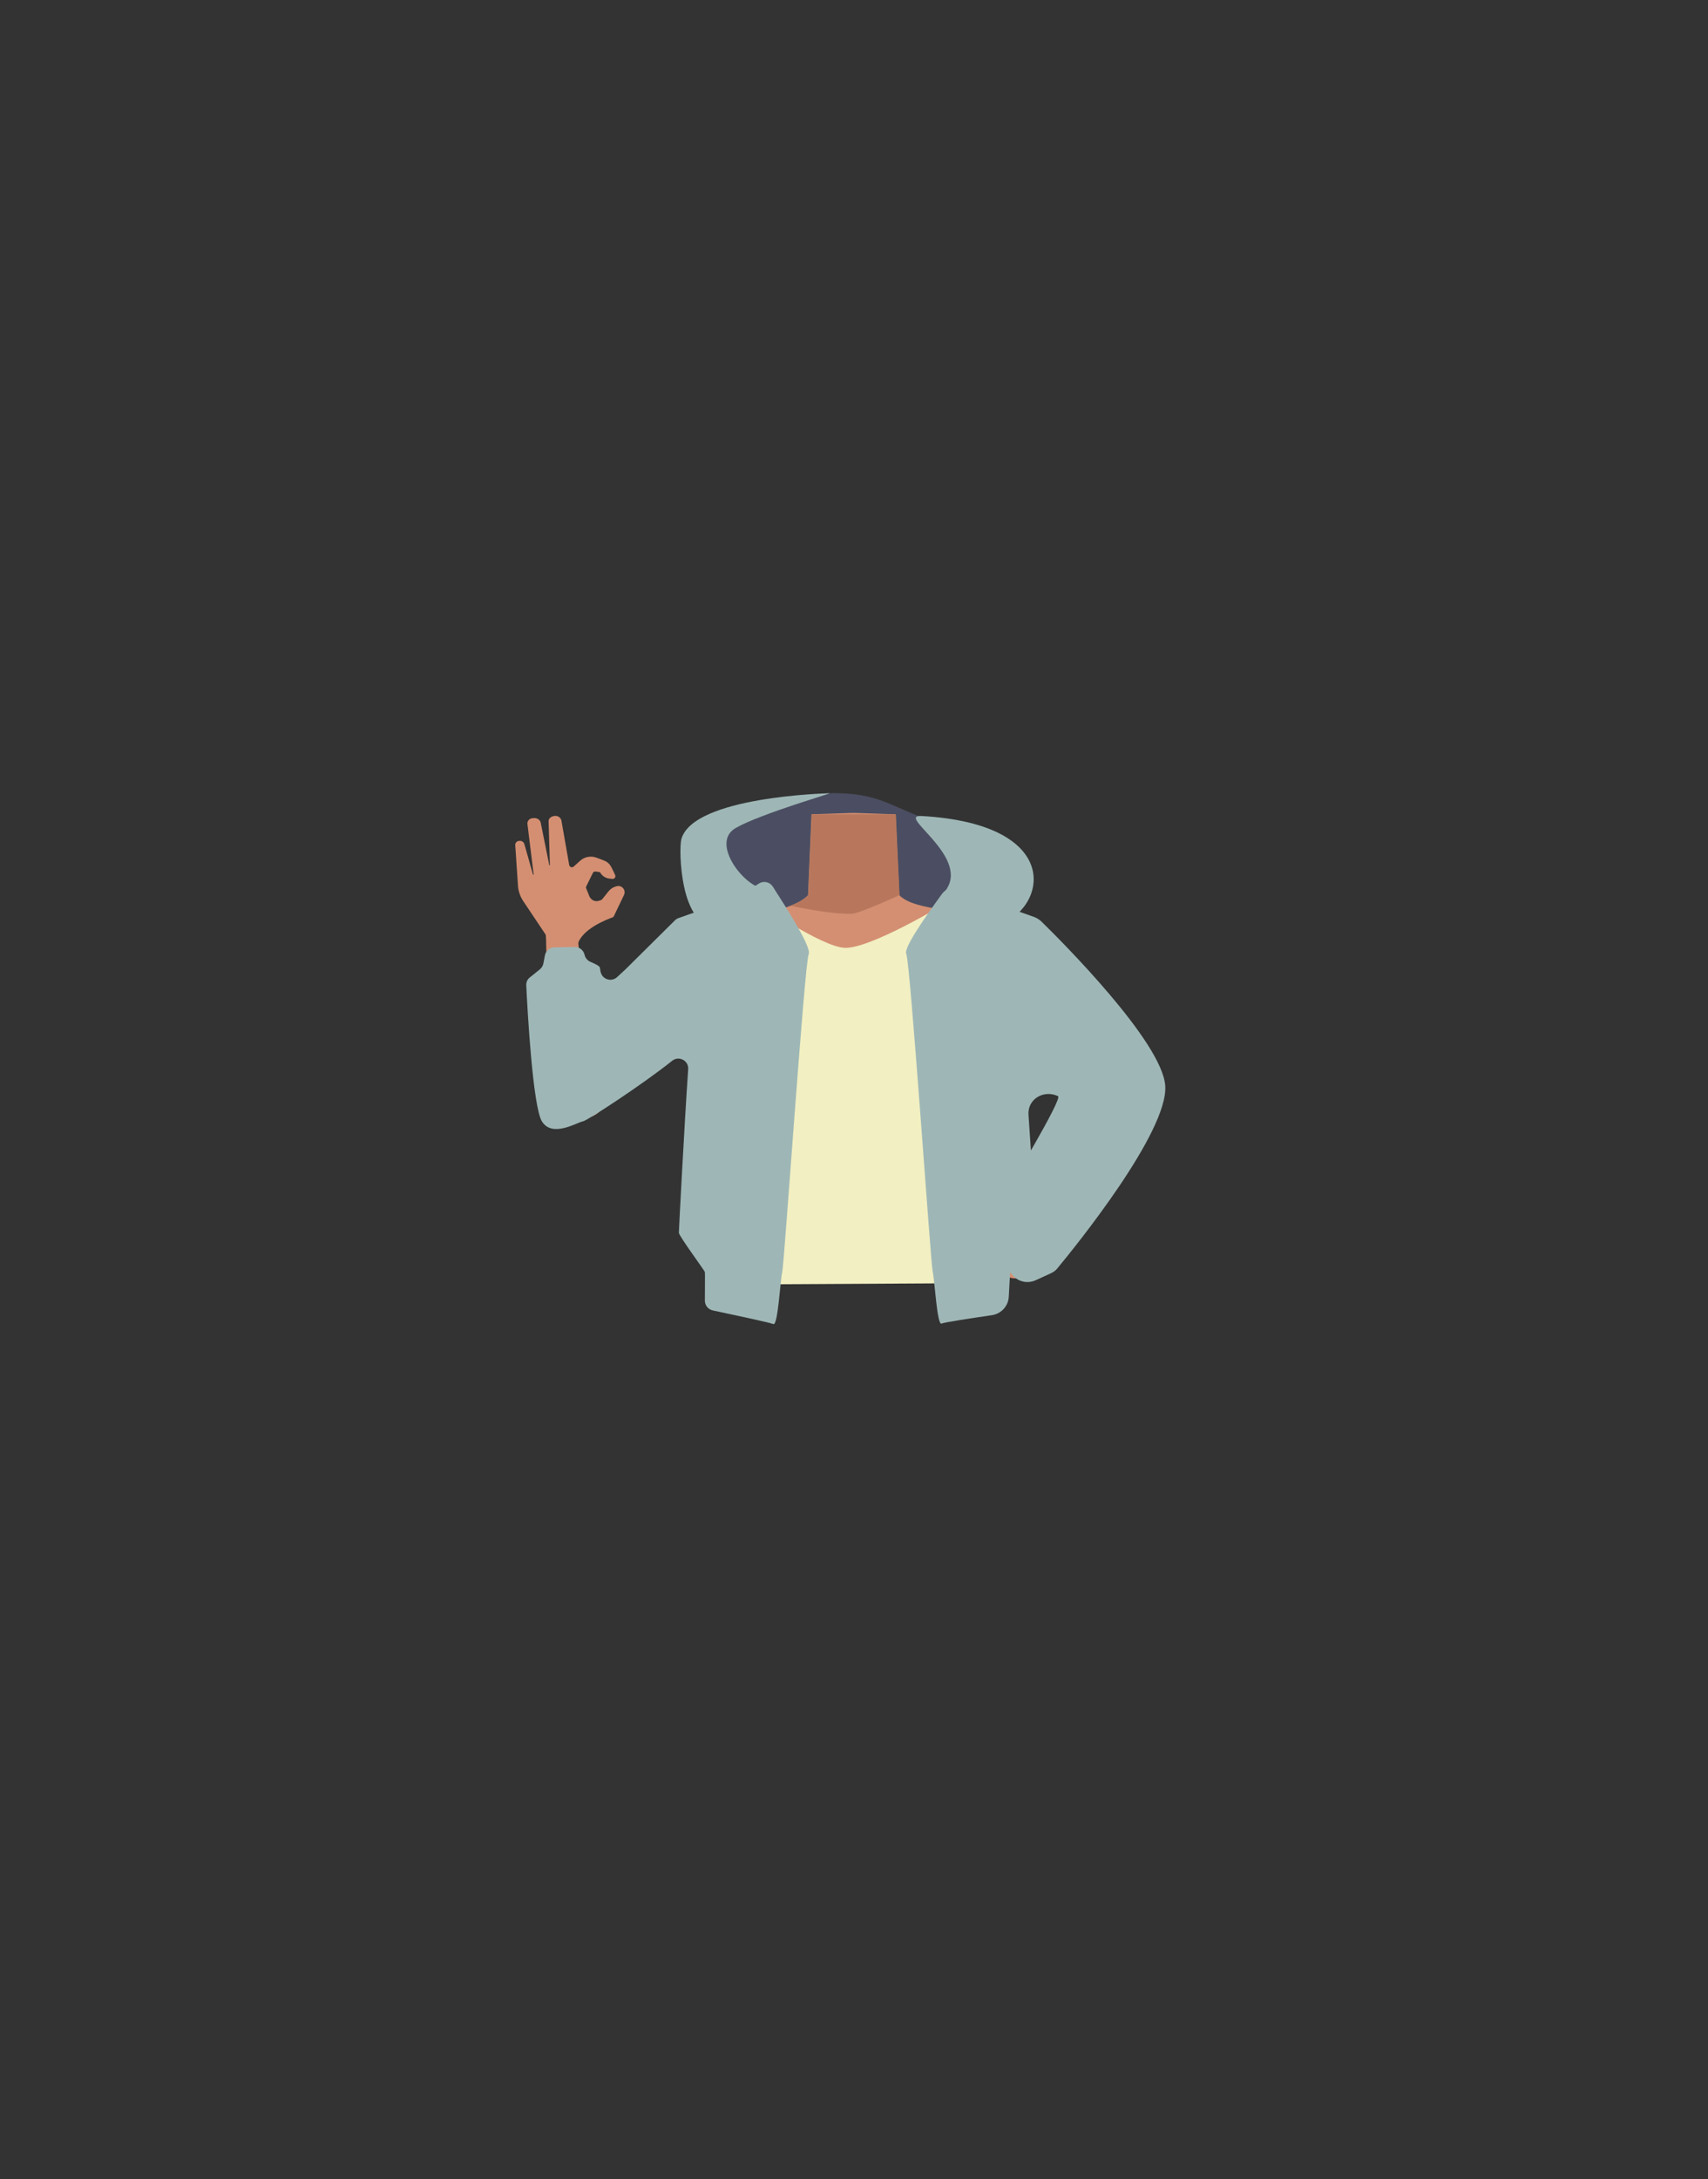 <?xml version="1.0" encoding="utf-8"?>
<!-- Generator: Adobe Illustrator 26.0.3, SVG Export Plug-In . SVG Version: 6.00 Build 0)  -->
<svg version="1.1" id="Calque_1" xmlns="http://www.w3.org/2000/svg" xmlns:xlink="http://www.w3.org/1999/xlink" x="0px" y="0px"
	 viewBox="0 0 788 1005" style="enable-background:new 0 0 788 1005;" xml:space="preserve">
<rect x="0" y="0" width="788" height="1005" fill="#333333" stroke="none"/>
<style type="text/css">
	.st0{fill:#D68F72;}
	.st1{fill:#AD6542;}
	.st2{fill:#4B4E62;}
	.st3{fill:#9EB7B6;}
	.st4{fill:#D48F72;}
	.st5{fill:#B8775C;}
	.st6{fill:#F2EFC2;}
</style>
<g id="Calque_1_00000165918863909943410580000000292529789984097681_">
	<g id="Calque_12">
		<path class="st0" d="M465.8,459.5c0,0-0.1,3.9-9.3,10c-10.9,7.3-6.9,21.4-8.4,28.7c-1,4.9-9.9,17.3-13.7,16.6
			c-10.8-2-16.9-16.2-26.7-20.4c-5.7-2.4-8.2-4.7-13.7-2c-5.5-2.8-8-0.5-13.7,2c-9.8,4.2-15.8,18.5-26.7,20.4
			c-3.9,0.7-12.7-11.7-13.7-16.6c-1.5-7.3,2.5-21.4-8.4-28.7c-9.2-6.1-11.6-11-11.6-11c-7-17.1-6.1-26.7,3.9-29.7s29.4-7,38.6-10.1
			c4.7-1.6,8.5-3.4,10.6-5.8l1.6-37.3l18.3-0.6h2.2l14.3,0.5l4,0.1l0.7,15.7l0.6,12.9v0.5l0.4,8.2c0.4,0.5,0.9,0.9,1.5,1.3
			c2.7,2,6.8,3.2,11.6,4.2c6.5,1.3,30.5,8,37.8,9.4c3.1,0.6-2.8-0.9,0,0C475.8,430.6,472.8,442.4,465.8,459.5z"/>
		<path class="st1" d="M416.5,414.1c-5.4,4.2-18.8,11.4-21.3,12.6c-8.2,3.9-28.3-5-32.8-8.1c4.7-1.6,8.5-3.4,10.6-5.8l1.6-37.3h38.8
			l1.2,28.5v0.5l0.4,8.2C415.4,413.2,415.9,413.7,416.5,414.1z"/>
	</g>
</g>
<path class="st2" d="M360.6,443.9c-2.2,0.3-37.9-16.5-43.2-28.8s0.4-30.3,22.1-33.4c0,0,32.6-15.7,43.1-15.9
	c31.8-0.6,28.7,12.1,79.9,21c13.9,2.4,9,38.8-2.7,40s-23.4,10.8-43.6,11.8S360.6,443.9,360.6,443.9z"/>
<path class="st3" d="M425,376.3c-11.5-0.6,21.5,18,11.9,33.4s2.2,23.3,23,17.1C483,419.8,491.8,380,425,376.3z"/>
<path class="st4" d="M481.9,456.8c-4,9.8-16.2,6.5-25.5,12.7c-10.9,7.3-6.9,21.4-8.4,28.7c-1,4.9-9.9,17.3-13.7,16.6
	c-10.8-2-16.9-16.2-26.7-20.4c-5.7-2.4-8.2-4.7-13.7-2c-5.5-2.8-8-0.5-13.7,2c-9.8,4.2-15.8,18.5-26.7,20.4
	c-3.9,0.7-12.7-11.7-13.7-16.6c-1.5-7.3,2.5-21.4-8.4-28.7c-9.2-6.1-21.4-2.9-25.5-12.7c-7-17.1,14.5-27,24.4-30
	c11-3.3,25-5.5,34.4-9.1c3.5-1.4,6.4-3,8.1-4.9l1.6-37.3l18.3-0.6h2.2l14.3,0.5l4,0.1l0.7,15.7l0.6,12.9l0.4,8.7
	c2.5,2.7,7.2,4.3,13,5.5c6.5,1.3,14.2,2.1,21.5,3.5c3,0.5,6,1.2,9,2.1C468.5,426.8,488.9,439.7,481.9,456.8z"/>
<path class="st5" d="M415,412.8c0,0-18.6,8.5-21.9,8.6c-10.4,0.3-28.3-3.7-28.3-3.7c3.5-1.4,6.4-3,8.1-4.9l1.6-37.3h38.8l1.3,28.5
	L415,412.8z"/>
<path class="st0" d="M438.6,442.8c1.6,17.1,14.8,20.8,21.9,26.4c11.3,8.8,25.7,32.8,34.3,43.2c4.1,4.9,15.8,15.2,25.5,10.1l0,0
	c12.1-7,6.3-18.1,3-23.1c-6.8-10.2-25.3-30.4-30.1-41.3c-3.6-8.1-5-16.7-19.3-25.2c0,0-13.9-9.3-25.7-4.8
	C440.6,430.9,437.9,435.8,438.6,442.8L438.6,442.8z"/>
<path class="st0" d="M517.8,500.9c13.4,5.4,9.9,14.6,7.7,19.2c-2.3,5-37.9,48.2-46.9,60.3c-5.1,6.8-7.6,10.6-13.1,8.6
	c-5-1.8-4.9-5.6-1.8-12.8c15.8-36.8,15.8-43.2,31.8-68.6C502.3,496.7,514.4,499.5,517.8,500.9z"/>
<path class="st0" d="M348.7,447.1c-4.3,16.8-18,19.2-25.9,24c-12.6,7.7-32.1,21.1-42.5,30.5c-4.9,4.4-15.7,21.8-24.3,15.8l0,0
	c-10.6-8.2-2.9-18.6,1.3-23.2c8.6-9.4,28.3-26.9,34.9-37.2c4.9-7.7,7.6-16.1,23.1-23.2c0,0,15.3-7.9,26.2-2.3
	C348.6,435.1,350.5,440.2,348.7,447.1z"/>
<path class="st4" d="M265.6,516.4c15-0.9,13.8-10,14.7-14.8c0.2-1.2-11.5-40.6-13.8-70c-0.6-7.9-2-12-8.1-11.8
	c-5.5,0.2-6.7,3.2-6.6,6.4c0.5,31.2,1.4,21.5-2,78.9C249,519.8,261.8,516.6,265.6,516.4z"/>
<path class="st4" d="M280.7,411.1c0.9-1.1,2-1.9,3.4-2.3c0.1,0,0.2-0.1,0.4-0.1c2.4-0.7,4.4,1.8,3.4,4c-1.8,3.7-4,8.4-4.7,9.8
	c-0.1,0.3-0.4,0.5-0.7,0.6c-2.5,0.9-14.1,5.3-16,12.5c-0.4,1.7-9.5,1.5-12.7,1.3c-0.6,0-1.1-0.5-1.2-1.1l-0.8-4.5
	c0-0.2-0.1-0.3-0.2-0.5l-10.3-15.4c-1.3-2-2.1-4.3-2.3-6.6l-1.3-19.3c0.1-1,0.9-1.7,1.8-1.7l0,0c1-0.2,2.1,0.4,2.4,1.4l4,14.1
	c0.1,0.2,0.4,0.1,0.3-0.1l-2.9-23.5c0.1-1.4,1.2-2.4,2.6-2.4h0.2c1.4-0.2,2.8,0.5,3.3,1.8l4,19.8c0,0.2,0.3,0.2,0.3,0l-0.6-20.1
	c-0.1-1.2,1-2.3,2.6-2.5l0,0c1.5-0.3,2.9,0.6,3.3,2l3.6,20.6c0.2,1,1.4,1.4,2.1,0.7l3-2.7c1.9-1.7,4.6-2.3,7.1-1.5
	c1.4,0.5,2.9,1,4,1.5c1.4,0.5,2.5,1.6,3.2,2.9c0.6,1.1,1.2,2.5,1.8,3.7c0.4,0.9-0.3,1.9-1.2,1.8l-1.1-0.1c-1.8-0.1-3.4-1-4.4-2.5
	l-0.3-0.5l-2-0.3c-0.5-0.1-1.1,0.2-1.3,0.7l-3,6.1c-0.2,0.3-0.2,0.7,0,1.1l1.4,3.5c0.7,1.7,2.6,2.7,4.4,2.1l0.9-0.3
	c0.3-0.1,0.5-0.2,0.7-0.5L280.7,411.1z"/>
<path class="st6" d="M284.3,454.3l36.2,20.9l7.4-2v119.2l129.9-0.7l-5.6-124.1l14.9,21.5l38.5-22.5L474.3,426l-37.9-9.5
	c0,0-34.5,20.9-46.5,20.6c-10.7-0.2-41.2-21.4-41.2-21.4l-36.5,10.1L284.3,454.3"/>
<path class="st3" d="M330.4,426.8c13.1-1.4,22.5-17,22.5-17c-8.9,0-25.7-21.1-13.4-28s45-16.1,43.1-16c-1.8,0.1-62.4,1.6-68.2,21
	C312.9,391.9,314.1,428.5,330.4,426.8z"/>
<path class="st3" d="M339.2,414.1l-26.2,9.3c-0.6,0.2-1.2,0.6-1.7,1.1L288.6,447c-0.5,0.5-2.1,1.9-3.9,3.6c-2.6,2.4-6.8,1.1-7.6-2.4
	c-0.2-1-0.3-1.6-0.3-1.8c0-0.9-2.4-2-4.3-2.8c-1.4-0.6-2.5-1.8-2.8-3.3l0,0c-0.5-2.1-2.4-3.7-4.6-3.6l-9.3,0.2c-2.2,0-4,1.6-4.4,3.7
	l-0.7,3.7c-0.2,1.1-0.8,2-1.6,2.7l-4.6,3.7c-1.2,0.9-1.8,2.3-1.7,3.8c0.5,10.8,3,55.7,7.2,62.6c4.8,7.8,16.3,0.4,19,0
	c1.9-0.3,27.3-16.9,41.1-27.9c3.1-2.5,7.7-0.1,7.4,3.9c-1.7,24.4-4.3,74.3-4.3,75.4c0,1.4,11.9,17.5,12,18.1c0.1,0.4,0,8.3,0,13.2
	c0,2.2,1.5,4,3.6,4.5c8,1.7,26.4,5.6,28,6.3c2.1,1,3.2-20.5,4.1-24S371.2,444,373.1,440c1.5-3.2-11.2-22.7-16.6-31.2
	c-1.4-2.1-4.2-2.7-6.3-1.4l-10.1,6.4C339.8,413.8,339.5,414,339.2,414.1z"/>
<path class="st3" d="M447.3,410.6c-4.1-3.1-9.9-2.3-12.9,1.9c-6.9,9.5-17.6,24.6-16.3,27.3c1.9,4,11.3,143.1,12.2,146.6s2,25,4.1,24
	c1.4-0.7,14.6-2.6,23.2-3.9c4.3-0.6,7.6-4.2,7.8-8.5c0.3-5.2,0.6-11.4,0.7-11.7c0.1-0.6,12-16.5,12-18.1c0-1-2-30.7-3.6-54.1
	c-0.5-7.2,6.9-11.6,13.4-8.7c0.1,0,0.2,0.1,0.2,0.1c2.7,0.5-24.8,45.8-20,38c3.1-5.1-0.3,19.5-3.1,37.2c-1.1,7.2,6.2,12.7,12.8,9.7
	l7-3.2c1.3-0.6,2.4-1.4,3.2-2.5c8.2-9.9,50.9-62.6,49.6-83.9c-1.3-20.3-48.2-67.1-57.1-75.8c-0.9-0.9-2.1-1.6-3.3-2.1l-24.4-8.6
	c-0.9-0.3-1.8-0.8-2.5-1.4L447.3,410.6z"/>
</svg>
